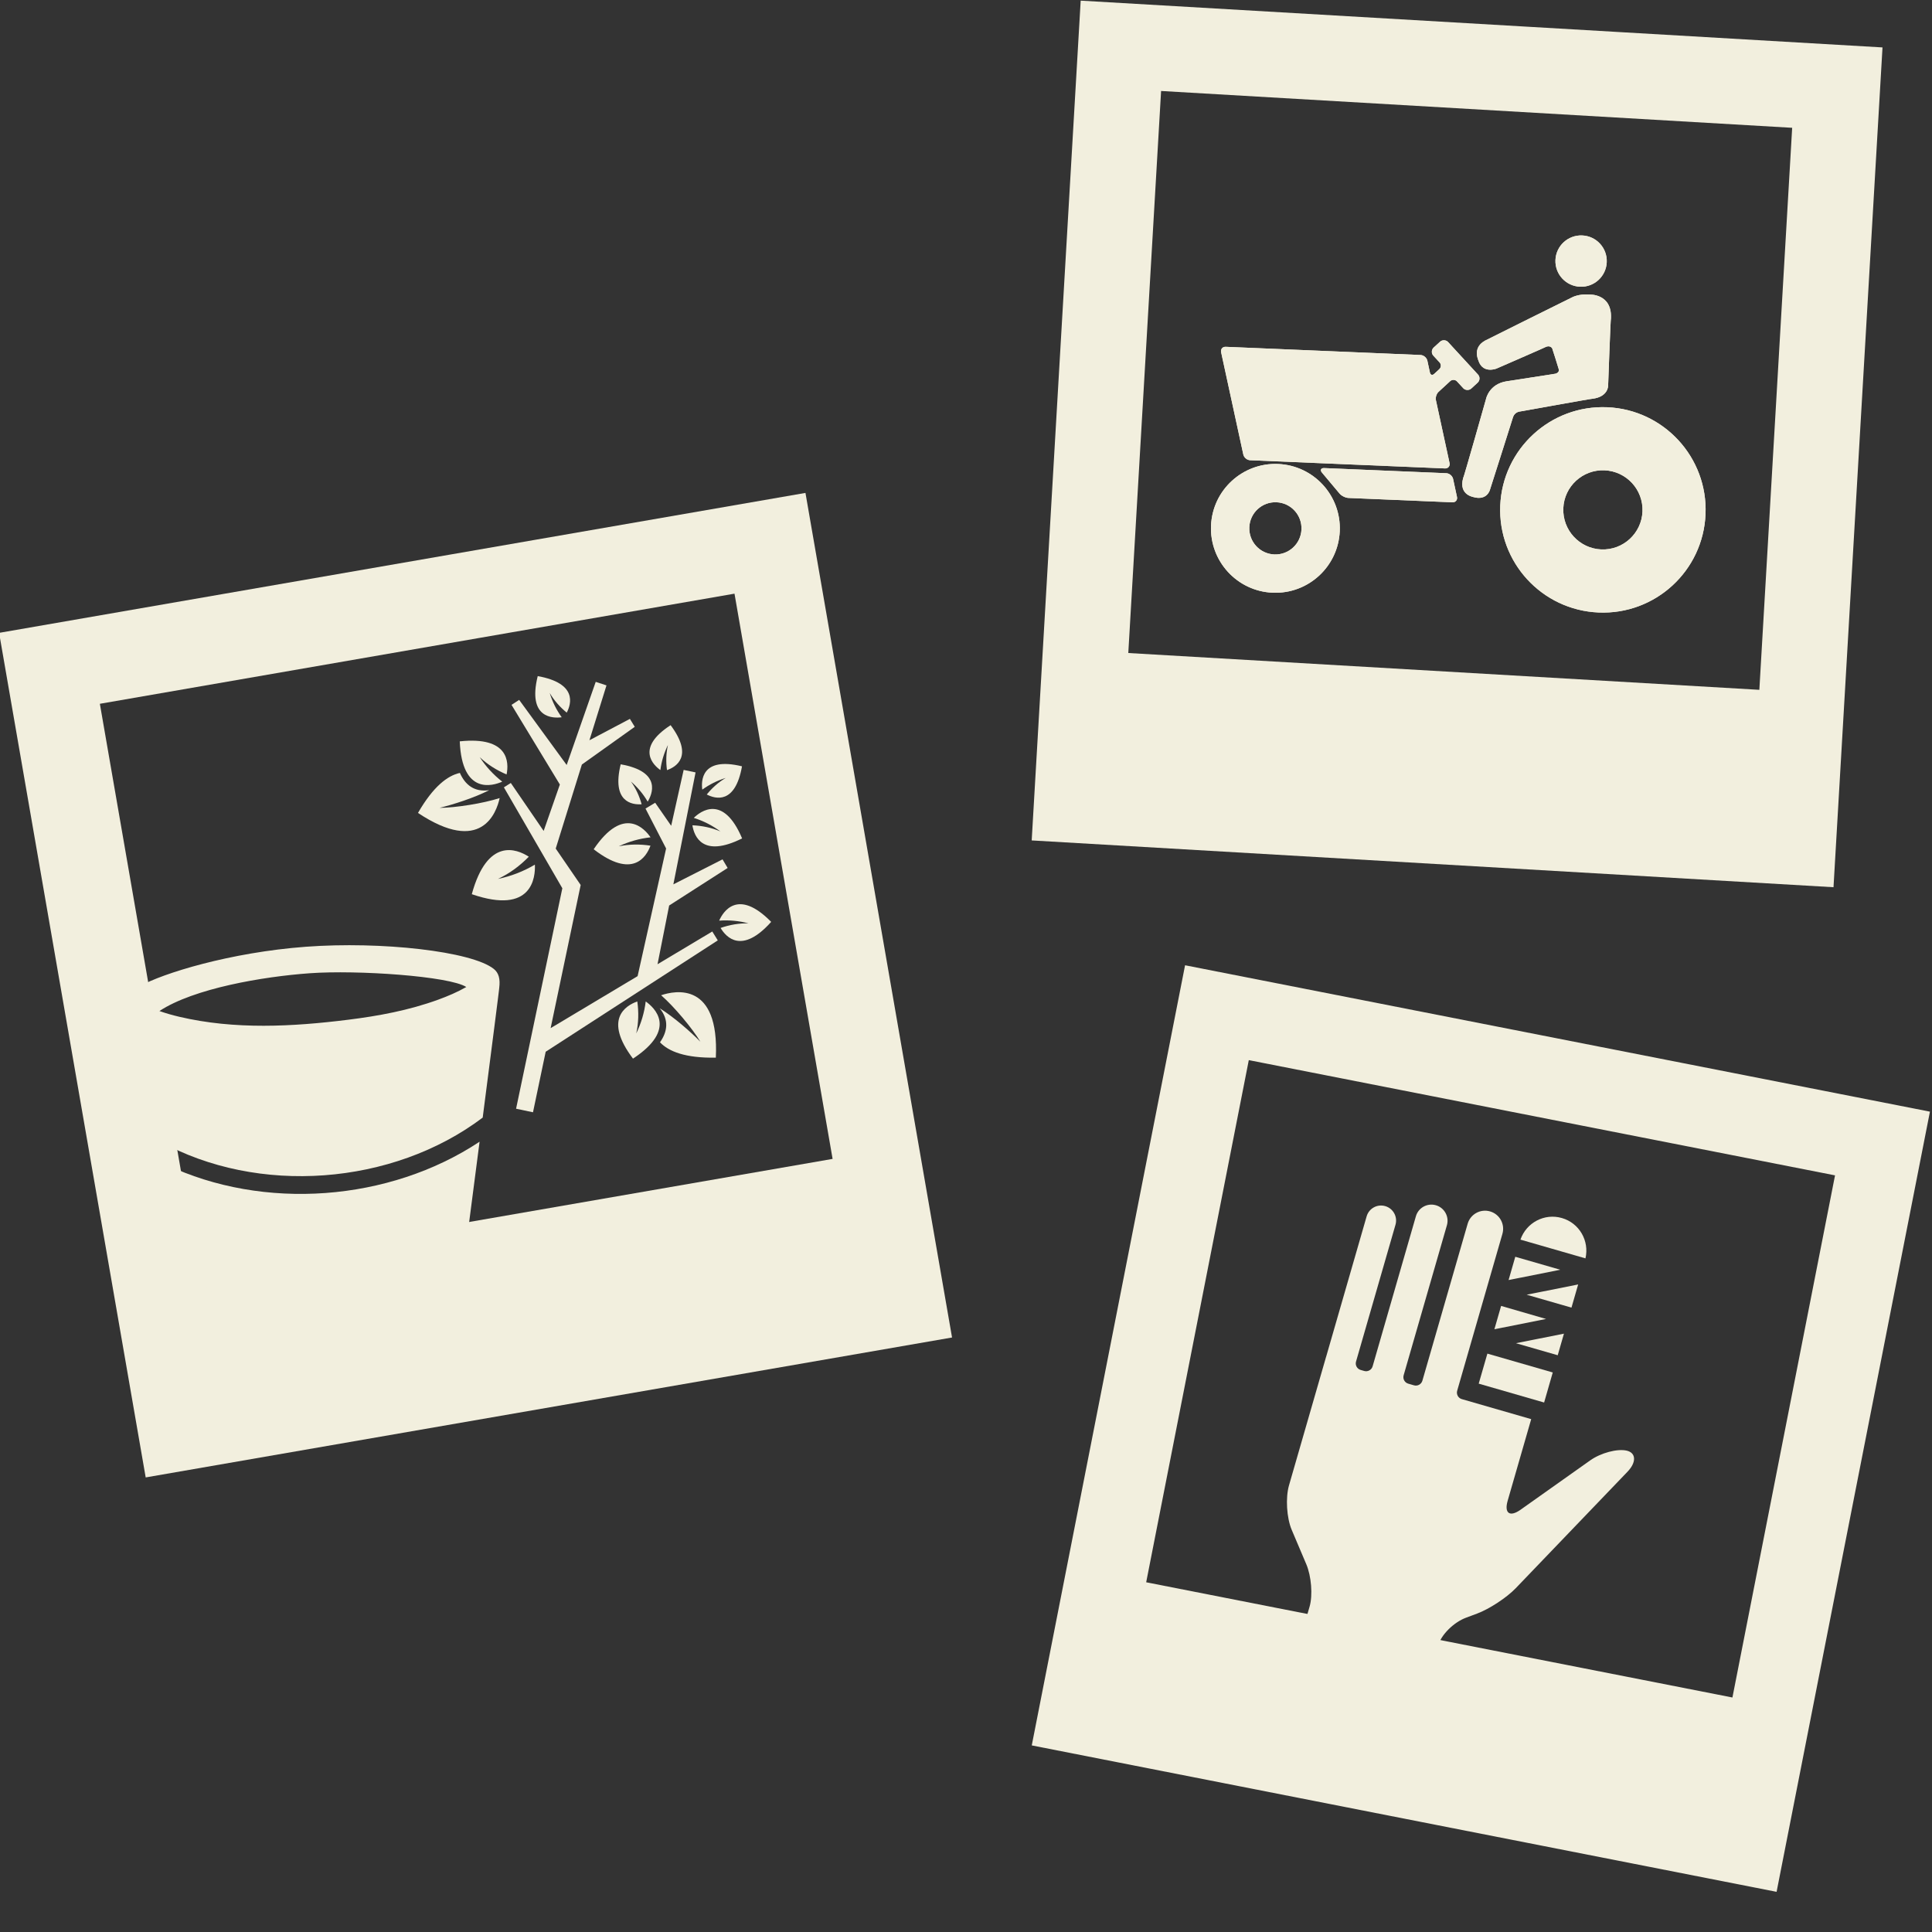 <?xml version="1.0" encoding="utf-8"?>
<!-- Generator: Adobe Illustrator 15.0.0, SVG Export Plug-In . SVG Version: 6.00 Build 0)  -->
<!DOCTYPE svg PUBLIC "-//W3C//DTD SVG 1.1//EN" "http://www.w3.org/Graphics/SVG/1.1/DTD/svg11.dtd">
<svg version="1.1" id="Layer_1" xmlns:x="http://ns.adobe.com/Extensibility/1.0/" xmlns:i="http://ns.adobe.com/AdobeIllustrator/10.0/" xmlns:graph="http://ns.adobe.com/Graphs/1.0/"
	 xmlns="http://www.w3.org/2000/svg" xmlns:xlink="http://www.w3.org/1999/xlink" x="0px" y="0px" width="518px" height="518px"
	 viewBox="29 29 518 518" enable-background="new 29 29 518 518" xml:space="preserve">
<rect x="29" y="29" width="518" height="518" fill="#333333" stroke="none"/>
<path fill="#F2EFDE" d="M446.04,98.71c0.16-3.804,3.37-6.739,7.171-6.582c3.801,0.161,6.744,3.359,6.584,7.159
	c-0.16,3.802-3.357,6.752-7.164,6.591C448.829,105.715,445.884,102.509,446.04,98.71"/>
<path fill="#F2EFDE" d="M455.121,107.974c0,0,6.083-0.333,5.805,6.318c-0.115-0.004-0.758,18.069-0.758,18.069
	s0.098,3.04-4.244,3.556c0.127-0.107-19.301,3.396-19.301,3.396s-1.404,0.059-1.928,1.444c-0.004,0.108-6.188,19.475-6.188,19.475
	s-0.714,3.131-4.524,2.026c0.351,0.016-3.957-0.401-2.706-5.017c0.104,0.125,6.138-21.234,6.138-21.234s0.762-4.051,5.575-4.788
	c0.118,0.003,13.06-2.025,13.06-2.025s1.174-0.295,0.862-1.244c0.008-0.113-1.751-5.561-1.751-5.561s-0.54-0.956-1.848-0.312
	c0.117,0.009-13.099,5.754-13.099,5.754s-3.444,1.375-4.708-1.831c0.113,0.006-2.068-3.59,1.635-5.66
	c0.135-0.112,23.385-11.625,23.385-11.625S452.324,107.734,455.121,107.974"/>
<path fill="#F2EFDE" d="M371.674,153.401c-9.527-0.396-17.576,7-17.98,16.529c-0.398,9.53,6.997,17.583,16.533,17.986
	c9.531,0.397,17.584-7.002,17.986-16.533C388.611,161.85,381.214,153.803,371.674,153.401z M370.656,177.654
	c-3.866-0.162-6.861-3.424-6.694-7.293c0.161-3.866,3.419-6.86,7.282-6.697c3.868,0.162,6.863,3.42,6.701,7.29
	C377.779,174.819,374.525,177.816,370.656,177.654z"/>
<path fill="#F2EFDE" d="M459.922,138.188c-15.195-0.642-28.043,11.169-28.682,26.357c-0.641,15.208,11.173,28.04,26.367,28.675
	c15.196,0.643,28.04-11.15,28.673-26.359C486.922,151.67,475.115,138.823,459.922,138.188z M458.32,176.312
	c-5.865-0.247-10.415-5.201-10.172-11.054c0.247-5.858,5.197-10.406,11.06-10.159s10.413,5.189,10.168,11.051
	C469.13,172.006,464.175,176.556,458.32,176.312z"/>
<path fill="#F2EFDE" d="M425.284,129.438l-8.027-8.728c-0.55-0.6-1.554-0.641-2.154-0.09l-1.719,1.571
	c-0.294,0.279-0.47,0.655-0.483,1.06c-0.021,0.412,0.123,0.804,0.4,1.104l1.671,1.817c0.481,0.52,0.44,1.333-0.077,1.815
	l-1.374,1.267c-0.485,0.443-0.99,0.284-1.134-0.363l-0.688-3.18c-0.181-0.806-0.994-1.494-1.82-1.528l-52.242-2.197
	c-0.42-0.018-0.771,0.127-1.004,0.405c-0.231,0.277-0.314,0.652-0.229,1.057l5.95,27.417c0.176,0.811,0.993,1.494,1.823,1.532
	l52.238,2.195c0.416,0.018,0.77-0.125,0.999-0.405c0.235-0.279,0.321-0.654,0.231-1.058l-3.654-16.851
	c-0.156-0.707,0.168-1.718,0.7-2.207l3.14-2.889c0.502-0.463,1.348-0.429,1.809,0.075l1.676,1.82c0.551,0.6,1.561,0.64,2.162,0.093
	l1.708-1.576c0.298-0.276,0.474-0.652,0.489-1.06C425.699,130.125,425.557,129.737,425.284,129.438z"/>
<path fill="#F2EFDE" d="M419.635,162.22l-1.039-4.821c-0.177-0.801-0.993-1.492-1.816-1.522l-32.74-1.378
	c-0.42-0.019-0.719,0.1-0.839,0.339c-0.118,0.243-0.032,0.553,0.243,0.875l4.711,5.618c0.516,0.616,1.592,1.145,2.4,1.177
	l27.852,1.17c0.416,0.017,0.77-0.125,1.002-0.403C419.64,162.997,419.729,162.624,419.635,162.22z"/>
<path fill="#F2EFDE" d="M446.04,98.71c0.16-3.804,3.37-6.739,7.171-6.582c3.801,0.161,6.744,3.359,6.584,7.159
	c-0.16,3.802-3.357,6.752-7.164,6.591C448.829,105.715,445.884,102.509,446.04,98.71"/>
<path fill="#F2EFDE" d="M455.121,107.974c0,0,6.083-0.333,5.805,6.318c-0.115-0.004-0.758,18.069-0.758,18.069
	s0.098,3.04-4.244,3.556c0.127-0.107-19.301,3.396-19.301,3.396s-1.404,0.059-1.928,1.444c-0.004,0.108-6.188,19.475-6.188,19.475
	s-0.714,3.131-4.524,2.026c0.351,0.016-3.957-0.401-2.706-5.017c0.104,0.125,6.138-21.234,6.138-21.234s0.762-4.051,5.575-4.788
	c0.118,0.003,13.06-2.025,13.06-2.025s1.174-0.295,0.862-1.244c0.008-0.113-1.751-5.561-1.751-5.561s-0.54-0.956-1.848-0.312
	c0.117,0.009-13.099,5.754-13.099,5.754s-3.444,1.375-4.708-1.831c0.113,0.006-2.068-3.59,1.635-5.66
	c0.135-0.112,23.385-11.625,23.385-11.625S452.324,107.734,455.121,107.974"/>
<path fill="#F2EFDE" d="M371.674,153.401c-9.527-0.396-17.576,7-17.98,16.529c-0.398,9.53,6.997,17.583,16.533,17.986
	c9.531,0.397,17.584-7.002,17.986-16.533C388.611,161.85,381.214,153.803,371.674,153.401z M370.656,177.654
	c-3.866-0.162-6.861-3.424-6.694-7.293c0.161-3.866,3.419-6.86,7.282-6.697c3.868,0.162,6.863,3.42,6.701,7.29
	C377.779,174.819,374.525,177.816,370.656,177.654z"/>
<path fill="#F2EFDE" d="M459.922,138.188c-15.195-0.642-28.043,11.169-28.682,26.357c-0.641,15.208,11.173,28.04,26.367,28.675
	c15.196,0.643,28.04-11.15,28.673-26.359C486.922,151.67,475.115,138.823,459.922,138.188z M458.32,176.312
	c-5.865-0.247-10.415-5.201-10.172-11.054c0.247-5.858,5.197-10.406,11.06-10.159s10.413,5.189,10.168,11.051
	C469.13,172.006,464.175,176.556,458.32,176.312z"/>
<path fill="#F2EFDE" d="M425.284,129.438l-8.027-8.728c-0.55-0.6-1.554-0.641-2.154-0.09l-1.719,1.571
	c-0.294,0.279-0.47,0.655-0.483,1.06c-0.021,0.412,0.123,0.804,0.4,1.104l1.671,1.817c0.481,0.52,0.44,1.333-0.077,1.815
	l-1.374,1.267c-0.485,0.443-0.99,0.284-1.134-0.363l-0.688-3.18c-0.181-0.806-0.994-1.494-1.82-1.528l-52.242-2.197
	c-0.42-0.018-0.771,0.127-1.004,0.405c-0.231,0.277-0.314,0.652-0.229,1.057l5.95,27.417c0.176,0.811,0.993,1.494,1.823,1.532
	l52.238,2.195c0.416,0.018,0.77-0.125,0.999-0.405c0.235-0.279,0.321-0.654,0.231-1.058l-3.654-16.851
	c-0.156-0.707,0.168-1.718,0.7-2.207l3.14-2.889c0.502-0.463,1.348-0.429,1.809,0.075l1.676,1.82c0.551,0.6,1.561,0.64,2.162,0.093
	l1.708-1.576c0.298-0.276,0.474-0.652,0.489-1.06C425.699,130.125,425.557,129.737,425.284,129.438z"/>
<path fill="#F2EFDE" d="M419.635,162.22l-1.039-4.821c-0.177-0.801-0.993-1.492-1.816-1.522l-32.74-1.378
	c-0.42-0.019-0.719,0.1-0.839,0.339c-0.118,0.243-0.032,0.553,0.243,0.875l4.711,5.618c0.516,0.616,1.592,1.145,2.4,1.177
	l27.852,1.17c0.416,0.017,0.77-0.125,1.002-0.403C419.64,162.997,419.729,162.624,419.635,162.22z"/>
<path id="picture-multi-4-icon_4_" fill="#F2EFDE" d="M533.729,41.716l-13.137,225.161l-214.977-12.546l2.313-39.646l10.822-185.514
	l143.382,8.366L533.729,41.716z M318.751,29.171l119.929,6.994 M509.509,63.265l-169.201-9.871l-8.794,150.691l169.194,9.869
	L509.509,63.265z"/>
<path id="picture-multi-4-icon_2_" fill="#F2EFDE" d="M244.957,161.158l39.302,226.444L68.062,425.12l-6.922-39.873L28.76,198.68
	l144.19-25.027L244.957,161.158z M28.76,198.68l120.604-20.931 M225.931,188.171L55.775,217.698l26.304,151.555l170.156-29.533
	L225.931,188.171z"/>
<path fill="#F2EFDE" d="M158.42,328.646c2.261-17.507,4.489-34.854,4.431-34.765c0.307-2.486-0.148-4.045-1.46-5.096
	c-5.924-4.723-30.112-7.455-50.415-5.943c-20.222,1.511-38.39,7.111-44.547,10.611c-1.725,0.984-5.125,2.928-4.178,6.688
	c0.042,0.186,4.818,17.531,9.584,34.855C98.075,349.54,134.266,346.885,158.42,328.646z M77.052,301.61
	c-1.775-0.418-3.554-0.916-5.313-1.536c9.313-6.109,27.809-9.229,40.26-10.128c12.89-0.929,37.531,0.785,42.025,3.686
	c-2.437,1.389-4.979,2.464-7.535,3.396c-7.865,2.864-16.031,4.375-24.185,5.387C107.476,304.261,91.975,305.122,77.052,301.61z"/>
<path fill="#F2EFDE" d="M116.258,348.864c-14.723,1.079-29.667-1.41-42.693-7.59c4.142,15.044,7.833,28.445,7.833,28.445
	c1.575,4.039,5.372,6.925,9.075,8.893c5.694,3.033,12.198,4.41,18.591,4.842c7.904,0.539,16.037-0.256,23.645-2.518
	c5.696-1.693,11.347-4.297,15.767-8.342c2.395-2.188,4.572-4.955,5.307-8.18c0,0,1.804-13.866,3.801-29.303
	C145.471,343.14,130.981,347.784,116.258,348.864z"/>
<path fill="#F2EFDE" d="M206.254,295.84c3.5,3.054,8.341,8.842,10.536,12.473c-2.569-2.62-7.047-6.568-10.913-8.985
	c2.579,3.18,2.056,6.309,0.076,9.129c2.321,2.454,6.787,4.26,14.975,4.116C221.883,292.159,210.043,294.558,206.254,295.84z"/>
<path fill="#F2EFDE" d="M202.125,297.511c-0.365,2.982-1.221,5.851-2.536,8.561c0.63-2.834,0.683-5.709,0.281-8.568
	c-3.112,1.104-9.135,4.745-1.158,15.333C210.825,304.872,204.385,299.092,202.125,297.511z"/>
<path fill="#F2EFDE" d="M146.847,245.598c3.569-0.86,9.259-2.668,13.321-4.74c-4.057,0.579-6.47-1.479-7.868-4.628
	c-3.299,0.729-7.14,3.632-11.23,10.729c17.015,11.312,21.044-0.077,21.898-3.984C158.55,244.408,151.094,245.584,146.847,245.598z"
	/>
<path fill="#F2EFDE" d="M163.658,238.574c-2.369-1.848-4.391-4.054-6.044-6.575c2.113,1.998,4.547,3.52,7.208,4.646
	c0.657-3.243,0.628-10.275-12.555-8.875C152.869,242.25,161.14,239.694,163.658,238.574z"/>
<polygon fill="#F2EFDE" points="221.449,281.13 219.973,278.747 205.292,287.527 208.413,271.779 224.094,261.715 222.721,259.408 
	209.54,266.108 215.493,236.094 212.3,235.423 208.955,250.408 204.662,244.229 202.07,245.792 207.596,256.498 199.953,290.718 
	176.634,304.661 184.69,266.278 177.999,256.515 185.008,233.984 185.008,233.984 199.189,223.872 197.884,221.745 187.033,227.473 
	191.608,212.765 188.722,211.815 180.933,234.106 168.196,216.65 166.148,217.985 179.108,239.342 174.762,251.788 165.955,238.93 
	164.099,240.097 179.771,267.158 167.369,326.266 171.903,327.22 175.307,310.989 "/>
<path fill="#F2EFDE" d="M223.576,237.582c-1.969,1.159-3.65,2.669-5.082,4.434c2.309,1.202,7.635,2.711,9.446-7.554
	c-11.075-2.698-10.945,4.105-10.646,6.253C219.205,239.326,221.313,238.28,223.576,237.582z"/>
<path fill="#F2EFDE" d="M206.058,235.466c0.3-2.343,0.984-4.595,2.028-6.725c-0.507,2.233-0.56,4.49-0.258,6.742
	c2.459-0.858,7.207-3.696,0.974-12.056C199.248,229.643,204.288,234.213,206.058,235.466z"/>
<path fill="#F2EFDE" d="M179.604,221.309c-1.432-1.985-2.505-4.168-3.22-6.514c1.195,2.043,2.748,3.787,4.568,5.274
	c1.251-2.38,2.835-7.882-7.78-9.797C170.345,221.717,177.38,221.609,179.604,221.309z"/>
<path fill="#F2EFDE" d="M162.504,264.658c3.134-1.466,5.875-3.506,8.277-5.962c-3.306-2.136-11.113-5.16-15.285,10.052
	c16.307,5.621,17.065-4.648,16.918-7.926C169.333,262.648,166.016,263.926,162.504,264.658z"/>
<path fill="#F2EFDE" d="M202.655,243.933c1.136-1.847,3.988-8.028-7.238-10.009c-2.467,10.129,3.015,10.888,5.614,10.716
	c-0.601-2.191-1.535-4.251-2.869-6.104C199.953,240.087,201.466,241.892,202.655,243.933z"/>
<path fill="#F2EFDE" d="M188.173,256.701c10.41,8.046,14.096,2.118,15.228-0.965c-2.828-0.433-5.683-0.412-8.508,0.176
	c2.71-1.273,5.566-2.082,8.529-2.412C201.879,251.243,196.224,244.781,188.173,256.701z"/>
<path fill="#F2EFDE" d="M221.818,275.835c2.664-0.195,5.312,0.055,7.9,0.734c-2.583-0.06-5.094,0.385-7.519,1.228
	c1.501,2.529,5.71,7.15,13.565-1.627C226.738,266.983,222.804,273.596,221.818,275.835z"/>
<path fill="#F2EFDE" d="M214.643,250.273c0.465,2.932,2.699,8.831,13.327,3.517c-5.053-11.969-11.193-7.233-12.953-5.502
	c2.569,0.811,4.958,2.03,7.134,3.629C219.752,250.9,217.227,250.387,214.643,250.273z"/>
<path fill="#F2EFDE" d="M420.931,404.124c-0.956-0.27-1.515-1.283-1.238-2.248l12.132-42.071c0.74-2.576-0.736-5.265-3.318-6.01
	c-2.578-0.741-5.265,0.741-6.006,3.32l-12.135,42.067c-0.278,0.963-1.287,1.521-2.246,1.246l-1.545-0.446
	c-0.955-0.275-1.514-1.282-1.236-2.247l11.602-40.233c0.662-2.296-0.664-4.698-2.962-5.359c-2.298-0.657-4.698,0.665-5.356,2.96
	l-11.602,40.234c-0.279,0.962-1.294,1.516-2.248,1.243l-0.964-0.278c-0.955-0.276-1.513-1.289-1.235-2.248l10.58-36.689
	c0.615-2.136-0.614-4.371-2.754-4.988c-2.136-0.617-4.369,0.613-4.986,2.755l-10.858,37.642l-0.007-0.004l-9.942,34.461
	c-0.967,3.35-0.64,8.734,0.723,11.95l3.905,9.204c1.368,3.211,1.764,8.324,0.893,11.357l-0.334,1.15l-1.43,4.972l34.535,9.96
	l1.428-4.975l0.295-0.749c0.817-2.833,4.167-6.154,7.443-7.368l2.982-1.112c3.276-1.222,7.93-4.278,10.352-6.8l29.967-31.234
	c2.418-2.518,2.325-5.061-0.217-5.647c-2.531-0.58-6.939,0.596-9.793,2.614l-18.701,13.251c-2.852,2.009-4.395,0.923-3.425-2.431
	l6.311-21.881L420.931,404.124z"/>
<polygon fill="#F2EFDE" points="448.318,386.575 435.45,389.136 446.65,392.362 "/>
<polygon fill="#F2EFDE" points="431.473,379.138 429.67,385.393 443.526,382.634 "/>
<polygon fill="#F2EFDE" points="427.791,391.927 445.319,396.979 443.003,405.036 425.465,399.976 "/>
<polygon fill="#F2EFDE" points="447.335,369.438 435.271,365.96 433.476,372.199 "/>
<path fill="#F2EFDE" d="M454.088,366.388c1.09-4.691-1.637-9.469-6.32-10.814c-4.686-1.355-9.537,1.24-11.112,5.789L454.088,366.388
	z"/>
<polygon fill="#F2EFDE" points="438.318,376.134 450.336,379.595 452.129,373.382 "/>
<path id="picture-multi-4-icon_1_" fill="#F2EFDE" d="M546.447,327.052l-41.115,209.178l-199.701-39.26l7.236-36.829l33.869-172.338
	l133.193,26.173L546.447,327.052z M346.736,287.802l111.406,21.894 M521.002,344.135l-157.18-30.896L336.31,453.233l157.181,30.893
	L521.002,344.135z"/>
</svg>
